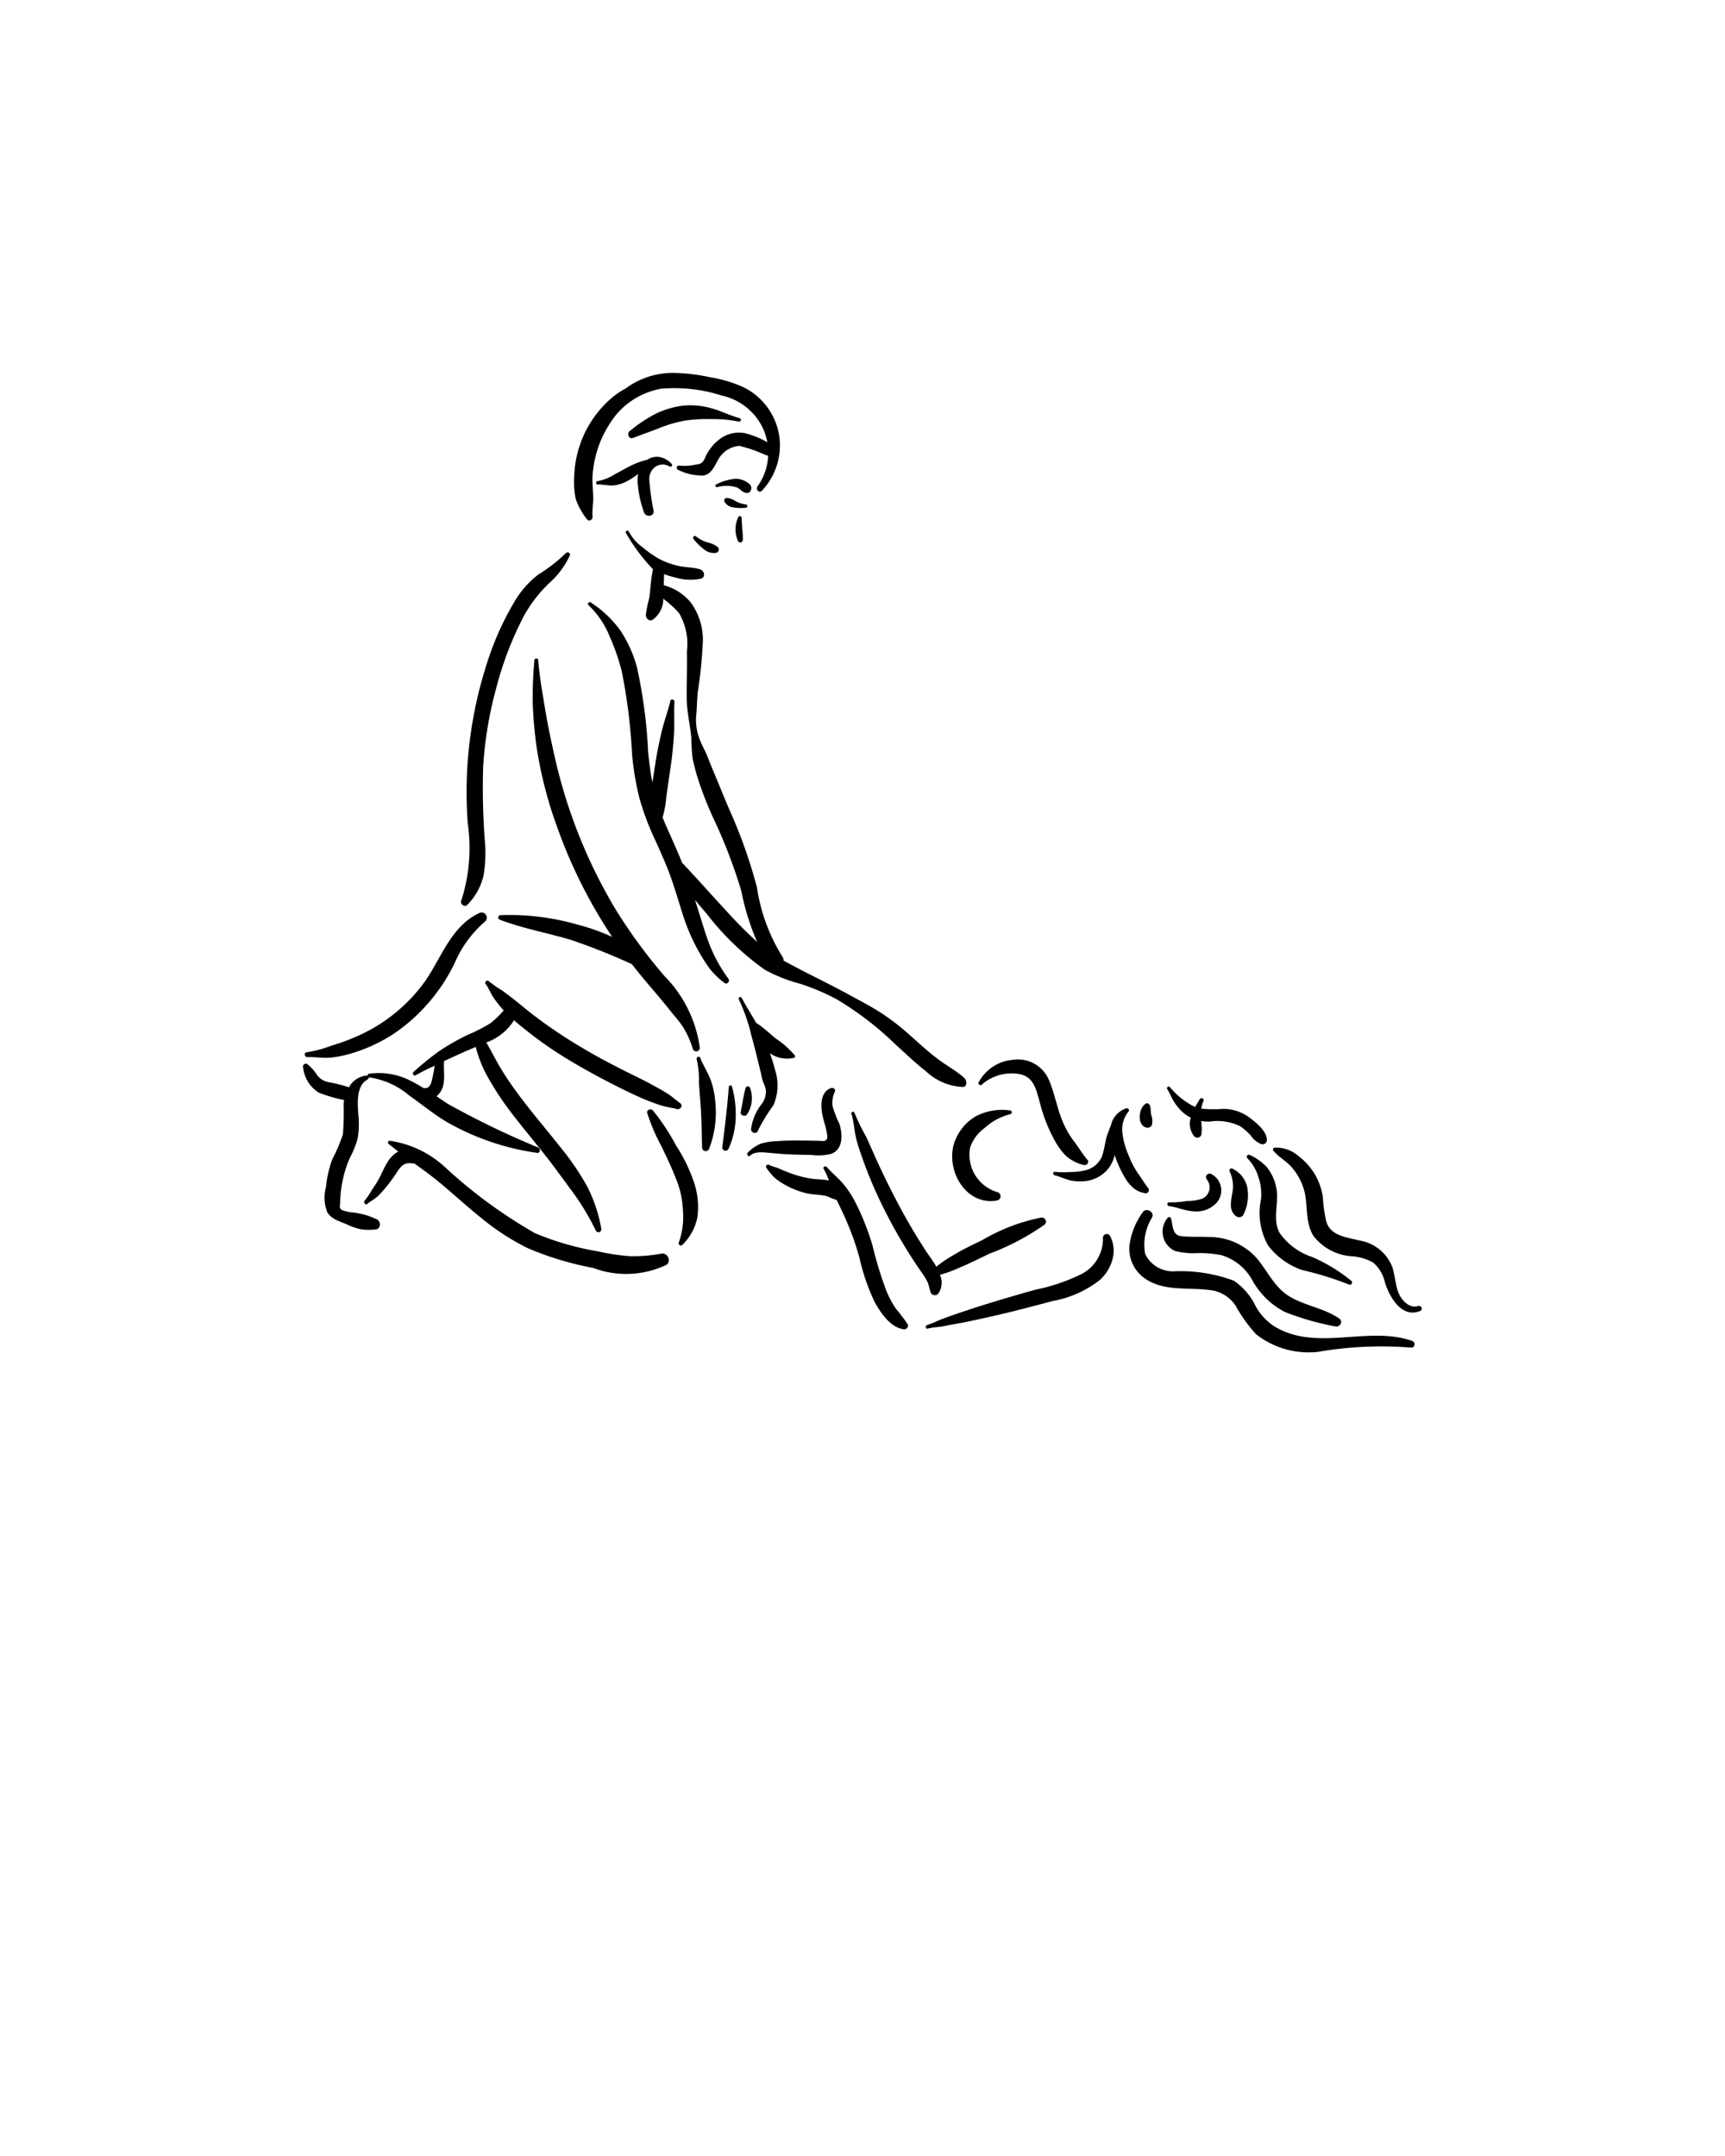 <svg xmlns="http://www.w3.org/2000/svg" data-name="Layer 1" viewBox="0 0 10 12.5" x="0px" y="0px"><title>KAMASUTRA</title><path d="M3.281,3.206a.877.877,0,0,1-.159.124.548.548,0,0,0-.134.149,1.717,1.717,0,0,0-.177.405,2.417,2.417,0,0,0-.099.893.995.995,0,0,1-.038.445c-.008.019.019.04.034.025a.354.354,0,0,0,.094-.166.752.752,0,0,0,.009-.202,4.024,4.024,0,0,1-.01-.436,2.25,2.25,0,0,1,.076-.455,1.992,1.992,0,0,1,.16-.417.817.817,0,0,1,.142-.186.492.492,0,0,0,.125-.166A.014.014,0,0,0,3.281,3.206Z"/><path d="M2.776,5.295c-.162.076-.218.261-.314.397a.956.956,0,0,1-.397.318,1.107,1.107,0,0,1-.139.051.73.73,0,0,1-.148.04c-.018.001-.013.029.004.028.045-.002.089.007.134.003A.675.675,0,0,0,2.051,6.103a.923.923,0,0,0,.24-.115,1.046,1.046,0,0,0,.345-.405.665.665,0,0,1,.172-.237A.03.03,0,0,0,2.776,5.295Z"/><path d="M3.853,5.66a3.032,3.032,0,0,1-.287-.392,2.998,2.998,0,0,1-.354-.897c-.02-.088-.038-.176-.053-.266-.015-.092-.032-.185-.039-.278-.001-.013-.022-.012-.022.001a2.425,2.425,0,0,0-.01.243,2.475,2.475,0,0,0,.021.248,2.377,2.377,0,0,0,.119.471,2.885,2.885,0,0,0,.321.642,1.189,1.189,0,0,0-.2-.071,1.419,1.419,0,0,0-.449-.055c-.014.001-.015.022-.003.026.135.052.28.077.418.119A3.682,3.682,0,0,1,3.663,5.59q.021.027.043.054c.056.069.115.135.17.204.027.034.056.066.08.101a.504.504,0,0,1,.06.132.021.021,0,0,0,.041-.006A.733.733,0,0,0,3.853,5.66Z"/><path d="M3.942,6.395c-.024-.017-.045-.037-.07-.053-.022-.014-.044-.027-.067-.039-.049-.028-.1-.053-.151-.078-.097-.048-.192-.098-.284-.153a2.808,2.808,0,0,1-.267-.179c-.044-.033-.086-.069-.129-.103-.02-.016-.041-.031-.061-.046a.735.735,0,0,1-.078-.054.012.012,0,0,0-.019.016c.018.024.028.053.045.078a.749.749,0,0,0,.047.061l.012.013a.549.549,0,0,1-.076.074.997.997,0,0,1-.133.068,1.401,1.401,0,0,0-.162.092,1.749,1.749,0,0,0-.151.122c-.01.008 0.0.027.012.02a1.166,1.166,0,0,1,.11-.055.908.908,0,0,1-.02.098c-.006.017-.016.032-.035.032l-.011-.001a.792.792,0,0,0-.076-.043.403.403,0,0,0-.237-.04.012.012,0,0,0-.011.012l-.009-.001a.133.133,0,0,0-.091.056l-.007.012A.859.859,0,0,0,1.904,6.274a.108.108,0,0,1-.065-.04.26.26,0,0,0-.057-.064.016.016,0,0,0-.025.016.195.195,0,0,0,.093.15.959.959,0,0,0,.145.042l-.003.02a1.718,1.718,0,0,1-.004.178.976.976,0,0,1-.062.146.631.631,0,0,0-.036.159.231.231,0,0,0,.008.149c.027.041.071.05.113.069a.364.364,0,0,0,.081.028.317.317,0,0,0,.085.001c.032-.002.033-.049.006-.059a.484.484,0,0,0-.064-.025A.6.6,0,0,0,2.05,7.03a.235.235,0,0,1-.064-.013c-.021-.009-.016-.023-.014-.044a.688.688,0,0,1,.055-.258.52.52,0,0,0,.047-.118.499.499,0,0,0,.003-.138c-.004-.06-.013-.165.053-.2a.014.014,0,0,0,.008-.013l.005.001a.457.457,0,0,1,.23.105c.071.05.138.105.212.15a1.46,1.46,0,0,0,.528.182c.019.003.022-.023.007-.031a4.944,4.944,0,0,1-.522-.252c-.023-.015-.045-.03-.067-.045l.001-.001c.061-.054.037-.129.042-.199l-0-.004.022-.01c.053-.025.107-.049.162-.072a.431.431,0,0,0,.013.045.709.709,0,0,0,.053.123,1.724,1.724,0,0,0,.146.221c.055.072.113.141.169.212.056.069.107.14.159.211a1.439,1.439,0,0,1,.156.253.017.017,0,0,0,.032-.009.855.855,0,0,0-.082-.247,1.517,1.517,0,0,0-.149-.22c-.11-.14-.229-.273-.326-.423-.026-.04-.049-.081-.071-.122-.012-.022-.024-.045-.037-.067L2.817,6.045a.315.315,0,0,0,.163-.13c.016.015.033.029.05.042a2.272,2.272,0,0,0,.277.194c.097.058.196.111.297.161.05.025.101.049.153.07.026.01.052.02.079.028.029.009.059.012.088.02C3.944,6.436,3.962,6.409,3.942,6.395Z"/><path d="M3.835,7.268a.872.872,0,0,1-.185.015,1.258,1.258,0,0,1-.184-.028,1.641,1.641,0,0,1-.366-.106A2.837,2.837,0,0,1,2.58,6.767a.599.599,0,0,0-.32-.153.01.01,0,0,0-.007.018c.018.015.037.03.056.044a.17.17,0,0,0-.057.053c-.023.034-.038.074-.058.11-.011.02-.024.039-.037.058a.433.433,0,0,1-.042.063c-.011.011.004.03.016.019.017-.015.038-.025.055-.04a.51.51,0,0,0,.04-.042.901.901,0,0,0,.077-.104c.024-.036.044-.055.088-.048a.067.067,0,0,0,.012.001c.04.029.079.057.118.088.088.07.169.147.256.217a1.42,1.42,0,0,0,.279.184,1.789,1.789,0,0,0,.382.116.543.543,0,0,0,.426-.018C3.894,7.311,3.869,7.262,3.835,7.268Z"/><path d="M4.019,6.843a.945.945,0,0,0-.1-.202,1.292,1.292,0,0,0-.134-.203c-.011-.012-.038-.005-.033.015a1.112,1.112,0,0,0,.082.192c.03.062.06.125.085.19a.53.53,0,0,1,.04.185.436.436,0,0,1-.024.184c-.005.011.011.024.02.014a.304.304,0,0,0,.088-.162A.449.449,0,0,0,4.019,6.843Z"/><path d="M4.147,6.393a.499.499,0,0,0-.026-.129c-.017-.046-.044-.086-.062-.131-.006-.014-.024-.004-.02.009a.549.549,0,0,1,.013.133c.002.042.006.084.009.125.006.084.007.169.009.253a.021.021,0,0,0,.04.009A.582.582,0,0,0,4.147,6.393Z"/><path d="M4.605,6.116a.505.505,0,0,0-.105-.093c-.038-.03-.073-.065-.114-.091l-.002-.001c-.028-.049-.058-.096-.084-.145-.006-.011-.023-.003-.017.008a1.05,1.05,0,0,1,.073.21c.019.069.036.139.053.209.004.016.007.032.011.048.005.018.015.035.019.053a.118.118,0,0,1-.023.086.298.298,0,0,0-.062.146c-.001.022.033.033.04.009a.946.946,0,0,1,.089-.146.288.288,0,0,0,.011-.203q-.013-.051-.031-.1a.171.171,0,0,0,.135.028A.01.01,0,0,0,4.605,6.116Z"/><path d="M4.243,6.299c-.003-.01-.018-.006-.018.003-.009.117-.023.234-.038.351a.019.019,0,0,0,.036.008.466.466,0,0,0,.042-.185A.584.584,0,0,0,4.243,6.299Z"/><path d="M4.348,6.307a.014.014,0,0,0-.026.001c-.012.046-.019.093-.028.139-.004.02.026.03.037.014A.172.172,0,0,0,4.348,6.307Z"/><path d="M4.866,6.516a.688.688,0,0,1-.04-.104.151.151,0,0,1,.014-.083c.006-.014-.01-.025-.022-.021-.058.021-.061.09-.053.142.006.038.02.074.027.111.002.012.007.032.001.044-.008.014-.026.01-.042.009-.081-.001-.163-.004-.245.002a.365.365,0,0,0-.096.015.219.219,0,0,0-.075.052c-.01.01.004.027.014.017.028-.026.074-.019.11-.016.04.003.081.008.121.009.041.002.083.002.124.003a.294.294,0,0,0,.117-.007C4.889,6.661,4.885,6.575,4.866,6.516Z"/><path d="M5.262,7.678A.984.984,0,0,0,5.194,7.588a.578.578,0,0,1-.056-.105A2.218,2.218,0,0,1,5.058,7.221a1.488,1.488,0,0,0-.097-.246A.581.581,0,0,0,4.891,6.867c-.03-.037-.067-.065-.098-.101-.008-.009-.025 0-.018.011A.431.431,0,0,1,4.805,6.844c-.036-.007-.076-.006-.105-.011A.629.629,0,0,1,4.577,6.8c-.021-.008-.041-.016-.061-.025-.018-.008-.041-.012-.057-.021-.011-.006-.025.006-.016.017a.442.442,0,0,0,.042.052.337.337,0,0,0,.058.042.483.483,0,0,0,.127.052c.041.01.085.008.126.019a.522.522,0,0,0,.055.022c.011.024.023.048.034.072a1.627,1.627,0,0,1,.097.261A1.225,1.225,0,0,0,5.07,7.548c.035.063.092.15.171.159A.021.021,0,0,0,5.262,7.678Z"/><path d="M6.436,7.168a.022.022,0,0,0-.042.012.23.23,0,0,1-.121.205,1.084,1.084,0,0,1-.269.092q-.154.043-.306.09c-.051.016-.101.033-.152.05l-.081.029c-.03.011-.059.027-.09.036-.013.004-.01.024.003.021.03-.008.062-.008.092-.014s.061-.012.092-.017c.061-.012.122-.025.183-.039.12-.027.238-.058.357-.09a.616.616,0,0,0,.274-.122.248.248,0,0,0,.074-.123A.18.18,0,0,0,6.436,7.168Z"/><path d="M6.037,7.059a1.095,1.095,0,0,0-.343.131c-.054.026-.109.052-.16.083a.697.697,0,0,0-.106.071c-.017-.031-.04-.06-.059-.089q-.083-.127-.154-.26t-.134-.271c-.02-.044-.039-.088-.059-.132a1.209,1.209,0,0,1-.069-.141c-.003-.011-.02-.004-.017.007.015.049.016.1.029.15.012.045.028.09.044.134a2.56,2.56,0,0,0,.115.266q.065.13.142.253c.024.039.05.077.076.115a.423.423,0,0,1,.035.057c.009.02.011.042.019.062a.026.026,0,0,0,.044.004.111.111,0,0,0,.009-.108.751.751,0,0,0,.119-.044c.057-.024.113-.052.169-.079a1.408,1.408,0,0,0,.32-.169A.024.024,0,0,0,6.037,7.059Z"/><path d="M5.854,6.438a.327.327,0,0,0-.199.035.283.283,0,0,0-.128.17c-.038.157.079.349.254.317a.025.025,0,0,0,.005-.047.226.226,0,0,1-.162-.26.234.234,0,0,1,.085-.114.345.345,0,0,1,.146-.079A.011.011,0,0,0,5.854,6.438Z"/><path d="M6.303,6.723C6.276,6.692,6.254,6.654,6.229,6.621a.521.521,0,0,1-.065-.11c-.035-.079-.048-.165-.081-.244a.195.195,0,0,0-.214-.122.247.247,0,0,0-.196.131c-.005.01.01.02.018.013a.26.26,0,0,1,.222-.061c.083.017.096.097.116.168a.91.91,0,0,0,.084.214.395.395,0,0,0,.065.09.238.238,0,0,0,.103.054C6.299,6.76,6.318,6.739,6.303,6.723Z"/><path d="M6.656,6.888c-.021-.026-.039-.058-.059-.085a.492.492,0,0,1-.054-.104.455.455,0,0,1-.036-.128.163.163,0,0,1,.034-.125.012.012,0,0,0-.012-.02.134.134,0,0,0-.088.094l-.001.005c-.008.018-.015.037-.021.055-.014.041-.016.086-.032.127a.138.138,0,0,1-.1.079.337.337,0,0,1-.082.009.464.464,0,0,1-.089-.001c-.013-.002-.014.017-.002.02.034.008.064.025.098.031a.274.274,0,0,0,.078.003.198.198,0,0,0,.132-.069.204.204,0,0,0,.04-.082.654.654,0,0,0,.063.137.225.225,0,0,0,.048.056.142.142,0,0,0,.06.027A.019.019,0,0,0,6.656,6.888Z"/><path d="M7.248,6.483a.256.256,0,0,0-.156-.054.807.807,0,0,1-.128-.001.154.154,0,0,1,.013-.045c.006-.013-.014-.023-.021-.011-.009.014-.019.03-.027.046l-.019-.009A.452.452,0,0,1,6.782,6.303c-.008-.01-.022.002-.015.012.015.023.024.05.039.073a.289.289,0,0,0,.05.06.209.209,0,0,0,.047.032.116.116,0,0,0,.02.108A.024.024,0,0,0,6.965,6.575a.291.291,0,0,0-.002-.076.279.279,0,0,0,.047.004.302.302,0,0,1,.18.027.329.329,0,0,1,.062.055.128.128,0,0,0,.059.048.025.025,0,0,0,.033-.027C7.341,6.557,7.285,6.511,7.248,6.483Z"/><path d="M7.018,6.805a.021.021,0,0,0-.023.032.072.072,0,0,1-.029.114.279.279,0,0,1-.085.012.555.555,0,0,1-.105.008.011.011,0,0,0-.002.021c.051.007.097.029.149.031a.156.156,0,0,0,.115-.036A.107.107,0,0,0,7.018,6.805Z"/><path d="M8.188,7.775c-.256-.091-.553.063-.797-.083a.327.327,0,0,1-.114-.123.368.368,0,0,0-.125-.144.886.886,0,0,0-.352-.054.178.178,0,0,1-.161-.1.298.298,0,0,1,.04-.213c.016-.032-.036-.059-.055-.029a.422.422,0,0,0-.077.196A.21.21,0,0,0,6.63,7.407c.108.082.252.056.378.072a.205.205,0,0,1,.153.088.871.871,0,0,0,.12.168.492.492,0,0,0,.358.103A2.167,2.167,0,0,1,8.179,7.813C8.201,7.818,8.208,7.782,8.188,7.775Z"/><path d="M8.221,7.572c-.054.017-.101-.039-.117-.085-.015-.045-.018-.094-.032-.139A.246.246,0,0,0,7.88,7.192c-.072-.019-.164-.025-.191-.108a.814.814,0,0,1-.02-.14.359.359,0,0,0-.044-.131.373.373,0,0,0-.101-.113.192.192,0,0,0-.135-.046.011.011,0,0,0-.007.018c.029.035.071.057.102.091a.342.342,0,0,1,.07.118c.033.092.007.196.059.283a.306.306,0,0,0,.231.12.301.301,0,0,1,.116.036.21.21,0,0,1,.069.117c.027.083.096.207.203.164C8.252,7.593,8.239,7.566,8.221,7.572Z"/><path d="M7.764,7.645c-.086-.06-.193-.073-.283-.125s-.129-.144-.192-.221a.367.367,0,0,0-.278-.127c-.054-.003-.109.001-.163-.005-.053-.006-.048-.06-.059-.101a.011.011,0,0,0-.02-.005.123.123,0,0,0,.043.192.437.437,0,0,0,.135.012.712.712,0,0,1,.133.012.306.306,0,0,1,.185.155.459.459,0,0,0,.182.174,1.573,1.573,0,0,0,.293.084C7.766,7.697,7.789,7.663,7.764,7.645Z"/><path d="M7.834,7.426a.979.979,0,0,0-.229-.139.369.369,0,0,1-.187-.139c-.045-.083.001-.182-.021-.27A.274.274,0,0,0,7.345,6.768a.322.322,0,0,0-.1-.072.012.012,0,0,0-.014.019.267.267,0,0,1,.065.112A.302.302,0,0,1,7.31,6.954a.382.382,0,0,0,.042.268.422.422,0,0,0,.195.141,1.897,1.897,0,0,1,.272.084A.013.013,0,0,0,7.834,7.426Z"/><path d="M7.23,6.882A.155.155,0,0,0,7.145,6.776a.012.012,0,0,0-.016.017.203.203,0,0,1,.013.133c-.007.047-.018.094.025.126a.029.029,0,0,0,.04-.007A.251.251,0,0,0,7.23,6.882Z"/><path d="M6.674,6.465c-.004-.017-.002-.036-.007-.053-.003-.01-.014-.02-.025-.013-.041.024-.053.122.002.138a.027.027,0,0,0,.034-.016A.098.098,0,0,0,6.674,6.465Z"/><path d="M5.59,6.25c-.049-.045-.109-.075-.161-.116-.054-.041-.103-.087-.154-.132a1.369,1.369,0,0,0-.168-.13c-.061-.039-.125-.072-.189-.107-.124-.068-.252-.127-.376-.196a.03.03,0,0,0-.006-.022,1.047,1.047,0,0,1-.148-.403,2.954,2.954,0,0,0-.158-.446c-.031-.072-.06-.144-.09-.216-.014-.033-.027-.066-.04-.099-.016-.039-.039-.076-.051-.117A.304.304,0,0,1,4.036,4.148c.005-.047.004-.094.01-.142a2.583,2.583,0,0,0,.027-.261.369.369,0,0,0-.067-.25.306.306,0,0,0-.158-.102c.001-.037.002-.075.004-.112L3.853,3.279a.079.079,0,0,1-.056-.027l-.001-.001a1.006,1.006,0,0,0-.021.113c-.004.034-.006.068-.011.102a.71.71,0,0,0-.02.1c-0.0.018.019.039.038.028a.146.146,0,0,0,.063-.123l.01.008a.553.553,0,0,1,.081.075.352.352,0,0,1,.046.222c.002.092-.002.185-.001.277.001.078.021.153.027.231a1.053,1.053,0,0,0,.007.112c.008.039.018.077.03.116A2.1,2.1,0,0,0,4.129,4.73a3.059,3.059,0,0,1,.168.434,1.447,1.447,0,0,0,.092.297,2.544,2.544,0,0,1-.185-.187c-.084-.09-.165-.183-.25-.272-.021-.054-.045-.106-.068-.159-.016-.034-.031-.069-.045-.104a.568.568,0,0,0,.022-.123c.009-.06.017-.119.026-.179s.014-.12.018-.18c.004-.063-.001-.125.003-.188.001-.013-.02-.02-.024-.005-.014.06-.036.117-.05.177s-.027.12-.036.18l-.018.116c-.012-.06-.019-.12-.025-.181a2.877,2.877,0,0,0-.064-.485A.72.72,0,0,0,3.596,3.655a.643.643,0,0,0-.171-.162c-.011-.008-.023.009-.012.017a.508.508,0,0,1,.122.182,1.217,1.217,0,0,1,.07.203,3.302,3.302,0,0,1,.059.475,1.632,1.632,0,0,0,.043.258,1.544,1.544,0,0,0,.09.24c.032.071.065.143.091.216.025.07.045.14.068.211a1.115,1.115,0,0,0,.094.22.91.91,0,0,0,.065.102.461.461,0,0,0,.085.082c.015.012.033-.01.023-.024a.875.875,0,0,1-.106-.189c-.027-.067-.047-.139-.069-.208l-.019-.061q.033.041.068.081a1.582,1.582,0,0,0,.336.324.93.93,0,0,0,.21.083,1.288,1.288,0,0,1,.208.089,1.839,1.839,0,0,1,.345.266c.057.051.112.105.173.152a.332.332,0,0,0,.212.09C5.607,6.303,5.607,6.265,5.59,6.25Z"/><path d="M4.059,3.301c-.039-.012-.081-.011-.121-.019a.448.448,0,0,1-.121-.044.647.647,0,0,1-.093-.066A.257.257,0,0,1,3.646,3.083c-.005-.011-.022-.006-.018.006a1.076,1.076,0,0,0,.154.208.486.486,0,0,0,.132.051.3.3,0,0,0,.149.007C4.092,3.347,4.084,3.309,4.059,3.301Z"/><path d="M4.516,2.519a.38.38,0,0,0-.208-.275.78.78,0,0,0-.192-.057,1.091,1.091,0,0,0-.21-.025.459.459,0,0,0-.28.091.436.436,0,0,0-.082.056.623.623,0,0,0-.149.191.63.63,0,0,0-.066.258.462.462,0,0,0,.009.136.396.396,0,0,0,.065.117c.011.016.033.002.032-.014-.003-.039.005-.078.004-.117s-.006-.078-.004-.117a.628.628,0,0,1,.056-.227.647.647,0,0,1,.086-.138l.005-.005a.442.442,0,0,1,.249-.139.893.893,0,0,1,.352.039.347.347,0,0,1,.237.184.324.324,0,0,1,.028.087.487.487,0,0,0-.132-.053.186.186,0,0,0-.144.035.269.269,0,0,0-.086.111c-.013.028-.023.033-.054.037a.3.3,0,0,1-.097.005.013.013,0,0,0-.006.024.309.309,0,0,0,.15.034c.048-.01.062-.055.085-.093a.154.154,0,0,1,.121-.079.793.793,0,0,1,.157.055l.011.001a.327.327,0,0,1-.061.178c-.013.018.009.043.025.026A.383.383,0,0,0,4.516,2.519Z"/><path d="M3.893,2.689a.122.122,0,0,0-.086-.041.113.113,0,0,0-.056.018.423.423,0,0,0-.094.034c-.029.014-.056.031-.085.045a.289.289,0,0,1-.11.045.01.01,0,0,0,.001.019c.033-.001.065.008.098.005a.229.229,0,0,0,.088-.032.378.378,0,0,0,.05-.034.252.252,0,0,0-0.0.075.625.625,0,0,0,.035.149c.011.028.06.023.055-.01a1.43,1.43,0,0,1-.025-.18.087.087,0,0,1,.026-.068.076.076,0,0,1,.091-.01C3.89,2.711,3.903,2.697,3.893,2.689Z"/><path d="M4.287,2.424c-.054-.014-.105-.041-.16-.056a.444.444,0,0,0-.169-.016.504.504,0,0,0-.161.049.846.846,0,0,0-.146.098c-.019.014-.006.05.019.04.049-.019.098-.036.147-.055a.75.75,0,0,1,.152-.045.834.834,0,0,1,.153-.009.759.759,0,0,1,.16.014C4.296,2.447,4.3,2.427,4.287,2.424Z"/><path d="M4.322,2.924a.152.152,0,0,1-.057-.018.112.112,0,0,0-.052-.019.015.015,0,0,0-.014.02.068.068,0,0,0,.053.035.284.284,0,0,0,.071.002C4.336,2.944,4.335,2.924,4.322,2.924Z"/><path d="M4.346,2.808a.119.119,0,0,0-.084-.032.303.303,0,0,0-.109.032.008.008,0,0,0,.005.016.209.209,0,0,1,.111.001c.024.009.037.035.064.033a.022.022,0,0,0,.02-.017l.002-.006A.029.029,0,0,0,4.346,2.808Z"/><path d="M4.28,2.998a.164.164,0,0,0-.001.14.015.015,0,0,0,.027-.005.36.36,0,0,0-.003-.063L4.299,3.002A.01.01,0,0,0,4.28,2.998Z"/><path d="M4.161,3.172A.149.149,0,0,0,4.099,3.144a.199.199,0,0,1-.064-.034c-.01-.009-.023.006-.014.016a.346.346,0,0,0,.059.058.089.089,0,0,0,.073.021A.02.02,0,0,0,4.161,3.172Z"/></svg>
